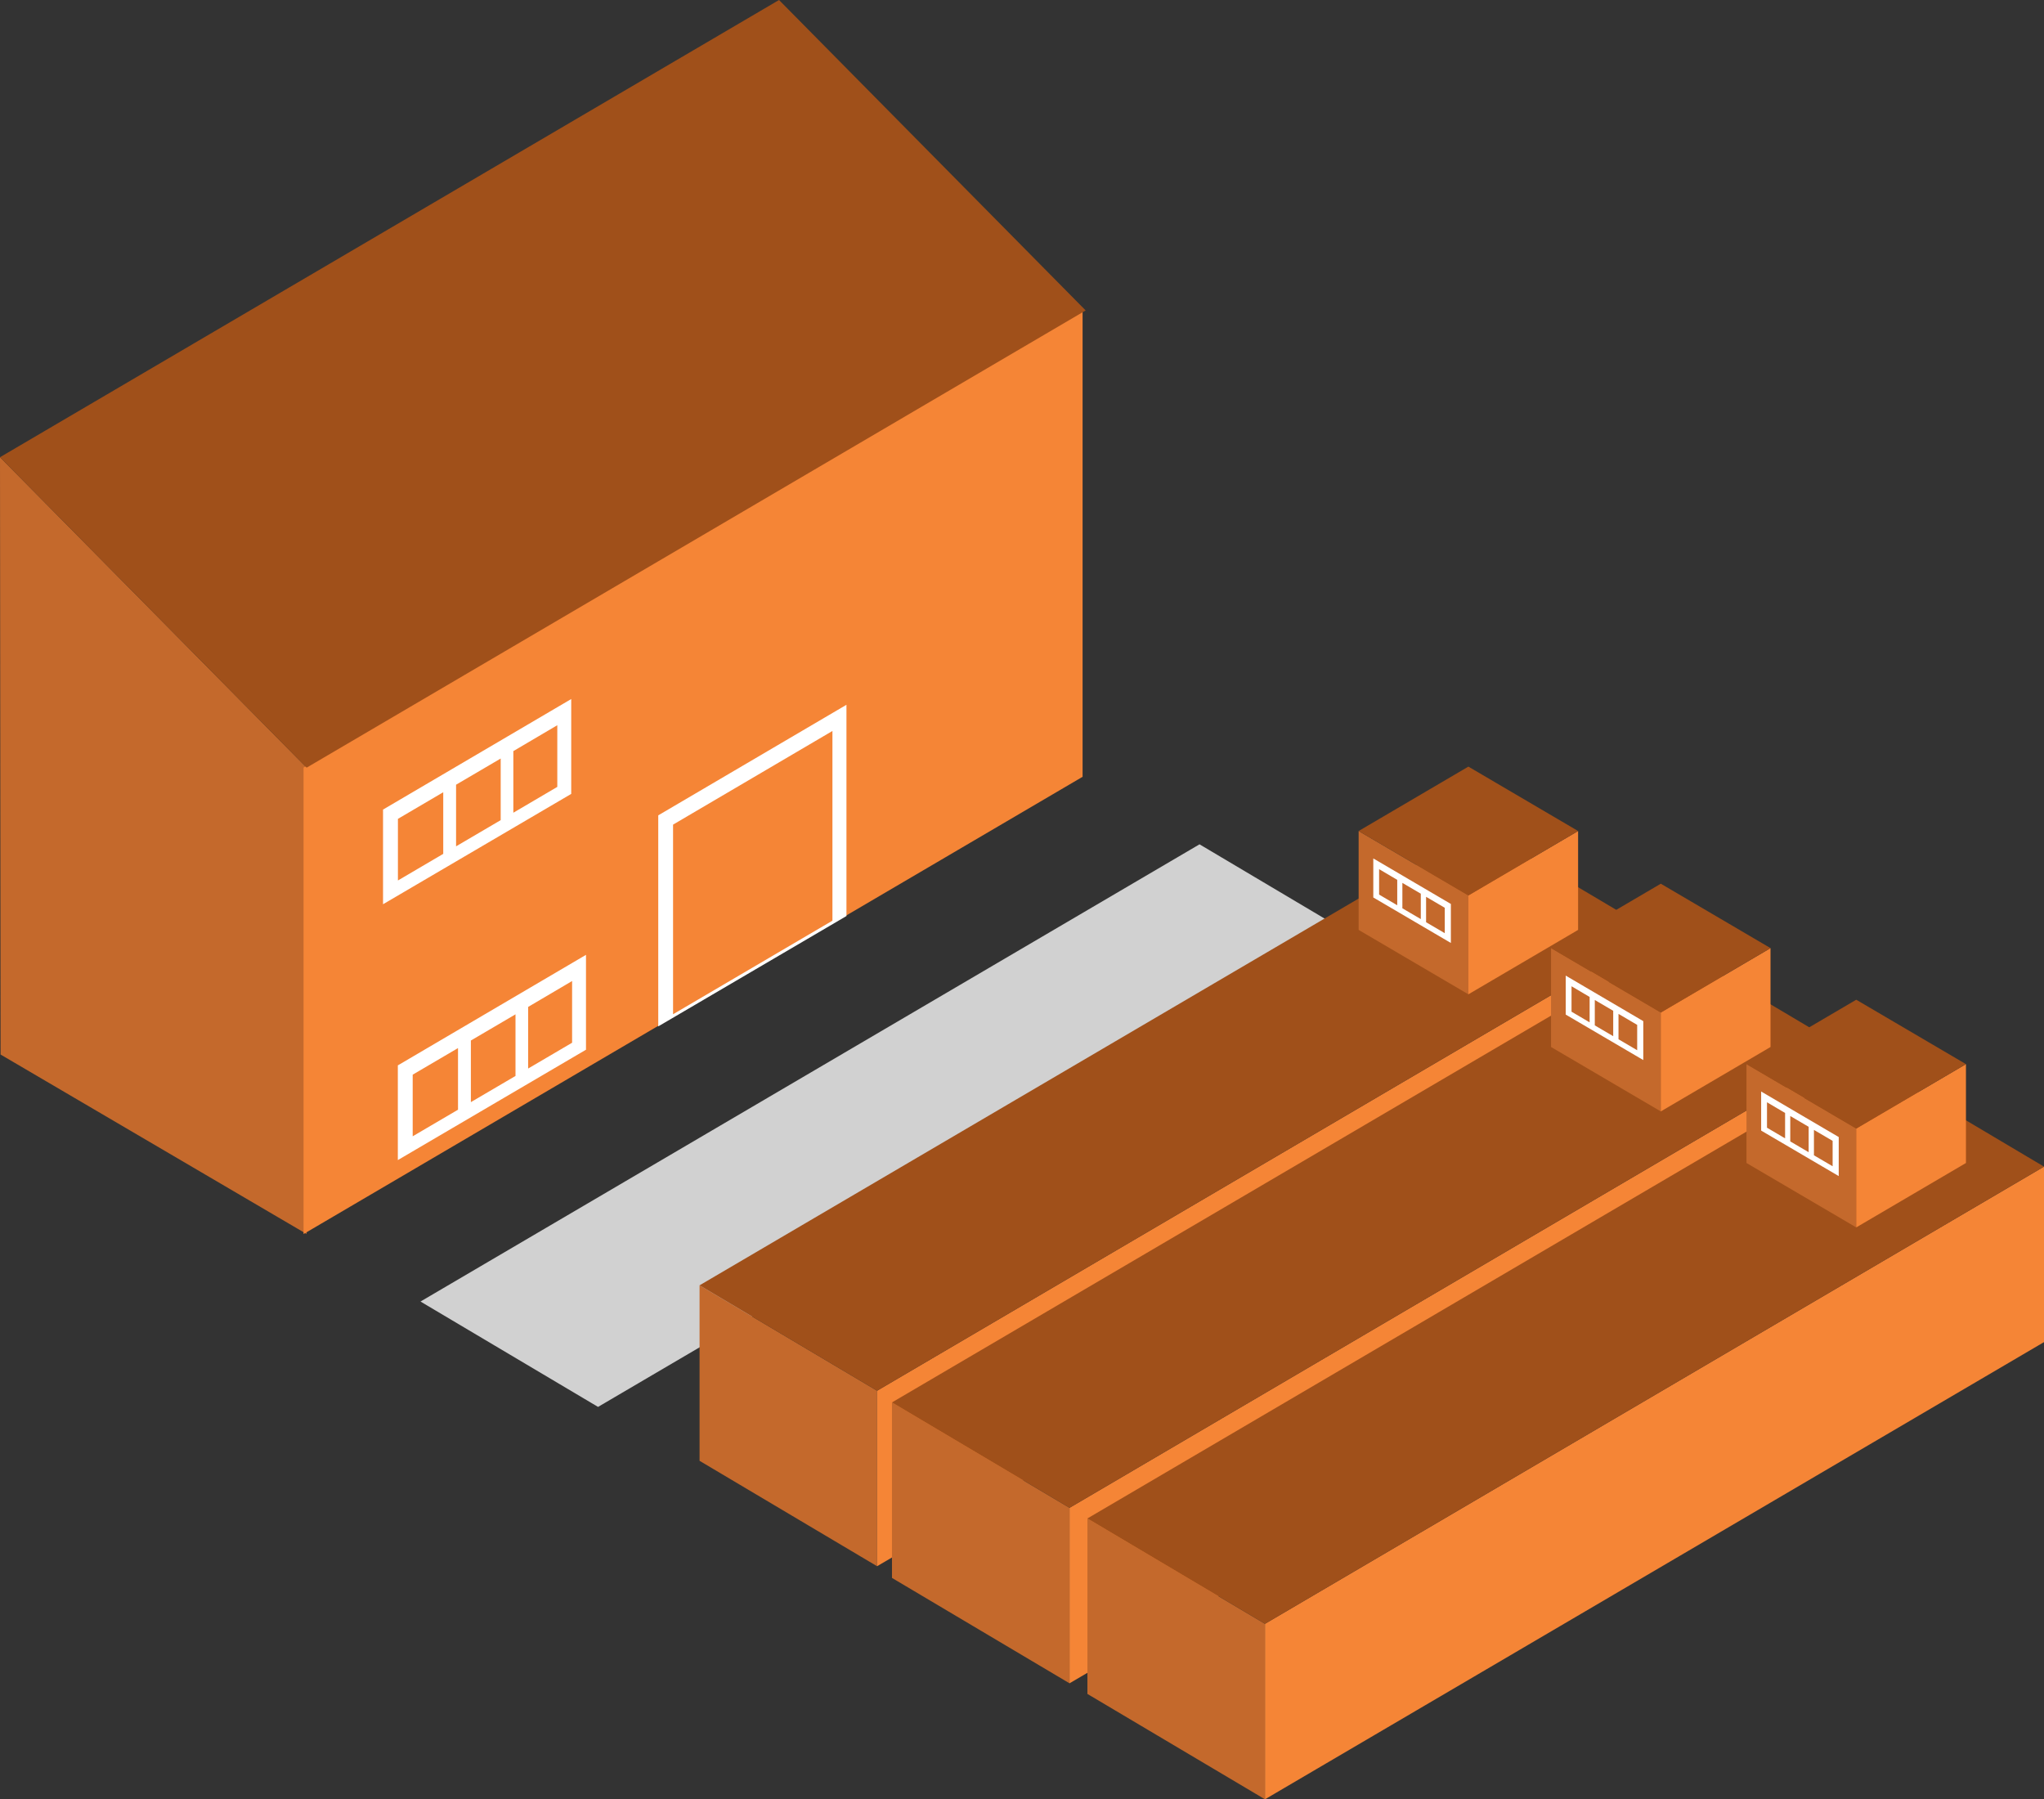 <svg xmlns="http://www.w3.org/2000/svg" viewBox="0 0 702.7 618.48"><rect x="0" y="0" width="702.7" height="618.48" fill="#333333" stroke="none"/><defs><style>.a{fill:#c4692c;}.b{fill:#f58536;}.c{fill:#a0501a;}.d{fill:#fff;}.e{fill:#d1d1d1;}</style></defs><title>Asset 51</title><polygon class="a" points="105.41 424.17 0.2 362.48 0 157.16 105.41 263.85 105.41 424.17"/><polygon class="b" points="104.36 424.17 372.18 267.01 372.18 106.69 104.36 263.85 104.36 424.17"/><polygon class="c" points="267.82 0 0 157.16 105.41 263.87 373.24 106.71 267.82 0"/><path class="d" d="M196.38,272.89l-64.7,37.93V278.28l64.7-38Zm-44-.57-15.58,9.15v21.18l15.58-9.15Zm19.75-11.59-15.34,9v21.18l15.34-9Zm19.46-11.45-15.11,8.9v21.18l15.11-8.88Z"/><path class="d" d="M201.46,360.82l-64.69,37.94V366.21l64.69-38Zm-44-.56-15.58,9.14v21.18l15.58-9.14Zm19.76-11.6-15.34,9v21.18l15.34-9Zm19.46-11.45-15.11,8.9v21.18l15.11-8.87Z"/><path class="d" d="M291,314.87l-64.7,37.93V280.26l64.7-38Zm-4.82,1.6V251.26l-54.79,32.19v65.18Z"/><polygon class="e" points="412.38 290.22 144.56 447.38 205.6 483.6 473.42 326.45 412.38 290.22"/><polygon class="a" points="301.53 538.36 240.5 502.13 240.5 441.81 301.53 478.04 301.53 538.36"/><polygon class="b" points="301.53 538.36 569.36 381.2 569.36 320.88 301.53 478.04 301.53 538.36"/><polygon class="c" points="508.32 284.66 240.5 441.81 301.53 478.04 569.36 320.88 508.32 284.66"/><polygon class="a" points="504.81 341.78 467.08 319.64 467.08 285.65 504.81 307.79 504.81 341.78"/><polygon class="b" points="504.81 341.78 542.53 319.64 542.53 285.65 504.81 307.79 504.81 341.78"/><polygon class="c" points="504.81 263.51 467.08 285.65 504.81 307.79 542.53 285.65 504.81 263.51"/><path class="d" d="M472.12,308.49l26.67,15.64V310.72l-26.67-15.65Zm18.15-.23,6.42,3.77v8.73L490.27,317Zm-8.15-4.78,6.33,3.71v8.73l-6.33-3.71Zm-8-4.72,6.23,3.67v8.73l-6.23-3.66Z"/><polygon class="a" points="367.69 578.61 306.65 542.38 306.65 482.06 367.69 518.29 367.69 578.61"/><polygon class="b" points="367.69 578.61 635.51 421.45 635.51 361.13 367.69 518.29 367.69 578.61"/><polygon class="c" points="574.47 324.91 306.65 482.06 367.69 518.29 635.51 361.13 574.47 324.91"/><polygon class="a" points="570.96 382.03 533.23 359.89 533.23 325.9 570.96 348.04 570.96 382.03"/><polygon class="b" points="570.96 382.03 608.68 359.89 608.68 325.9 570.96 348.04 570.96 382.03"/><polygon class="c" points="570.96 303.76 533.23 325.9 570.96 348.04 608.68 325.9 570.96 303.76"/><path class="d" d="M538.27,348.74l26.67,15.64V351l-26.67-15.65Zm18.15-.23,6.42,3.77V361l-6.42-3.77Zm-8.15-4.78,6.33,3.71v8.73l-6.33-3.71Zm-8-4.72,6.22,3.67v8.73l-6.22-3.66Z"/><polygon class="a" points="434.88 618.48 373.84 582.26 373.84 521.94 434.88 558.16 434.88 618.48"/><polygon class="b" points="434.88 618.48 702.7 461.33 702.7 401.01 434.88 558.16 434.88 618.48"/><polygon class="c" points="641.66 364.78 373.84 521.94 434.88 558.16 702.7 401.01 641.66 364.78"/><polygon class="a" points="638.15 421.9 600.42 399.76 600.42 365.78 638.15 387.92 638.15 421.9"/><polygon class="b" points="638.15 421.9 675.87 399.76 675.87 365.78 638.15 387.92 638.15 421.9"/><polygon class="c" points="638.15 343.64 600.42 365.78 638.15 387.92 675.87 365.78 638.15 343.64"/><path class="d" d="M605.46,388.62l26.67,15.64V390.84l-26.67-15.65Zm18.15-.23,6.42,3.76v8.73l-6.42-3.76Zm-8.14-4.78,6.32,3.71v8.73l-6.32-3.71Zm-8-4.72,6.22,3.67v8.73l-6.22-3.66Z"/></svg>